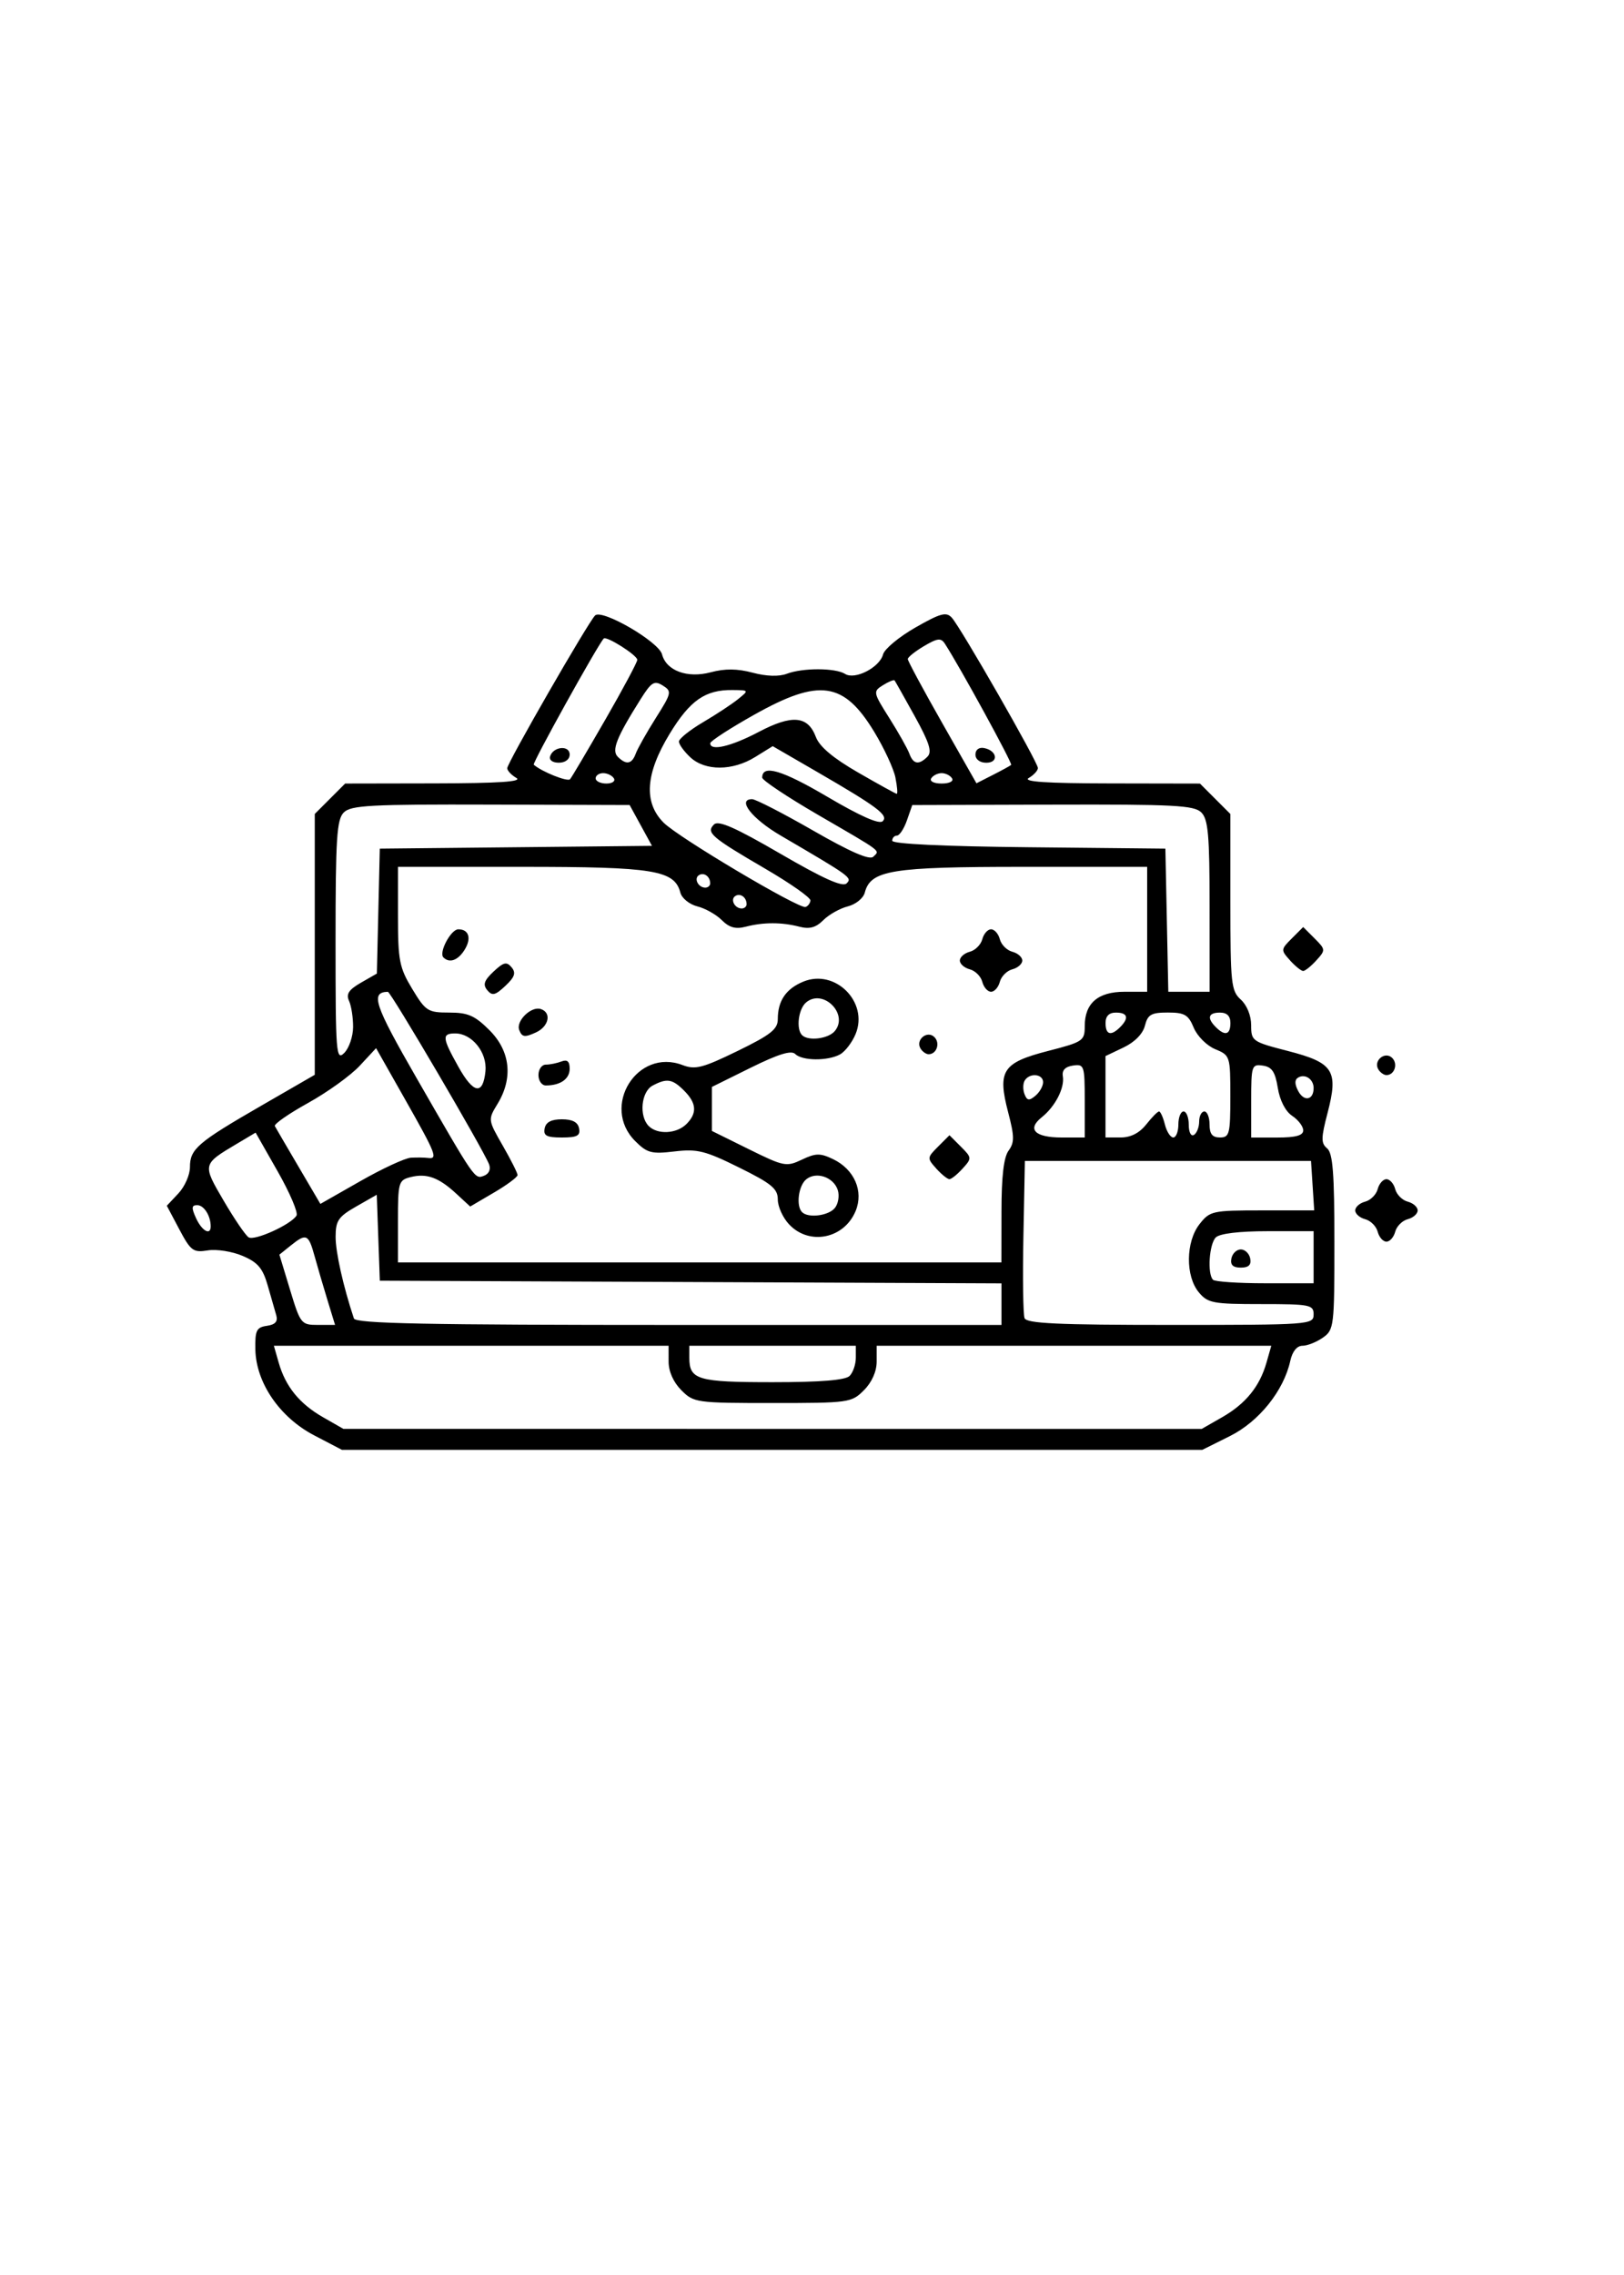 <?xml version="1.0" encoding="UTF-8" standalone="no"?>
<svg
   xmlns:dc="http://purl.org/dc/elements/1.1/"
   xmlns:cc="http://creativecommons.org/ns#"
   xmlns:rdf="http://www.w3.org/1999/02/22-rdf-syntax-ns#"
   xmlns:svg="http://www.w3.org/2000/svg"
   xmlns="http://www.w3.org/2000/svg"
   xmlns:sodipodi="http://sodipodi.sourceforge.net/DTD/sodipodi-0.dtd"
   xmlns:inkscape="http://www.inkscape.org/namespaces/inkscape"
   width="50mm"
   height="70mm"
   viewBox="0 0 50 70"
   version="1.1"
   id="svg8"
   inkscape:version="1.0.1 (3bc2e813f5, 2020-09-07)"
   sodipodi:docname="marketing.svg">
  <defs
     id="defs2" />
  <sodipodi:namedview
     id="base"
     pagecolor="#ffffff"
     bordercolor="#666666"
     borderopacity="1.0"
     inkscape:pageopacity="0.0"
     inkscape:pageshadow="2"
     inkscape:zoom="2.8"
     inkscape:cx="111.5934"
     inkscape:cy="126.60382"
     inkscape:document-units="mm"
     inkscape:current-layer="layer1"
     inkscape:document-rotation="0"
     showgrid="false"
     inkscape:window-width="1920"
     inkscape:window-height="1137"
     inkscape:window-x="-8"
     inkscape:window-y="-8"
     inkscape:window-maximized="1" />
  <g
     inkscape:label="Layer 1"
     inkscape:groupmode="layer"
     id="layer1">
    <path
       style="fill:#000000;stroke-width:0.16"
       d="M 9.671,44.164 C 8.611,43.61 7.882,42.546 7.862,41.522 c -0.012,-0.587 0.035,-0.682 0.354,-0.727 0.256,-0.036 0.344,-0.133 0.291,-0.32 -0.042,-0.148 -0.162,-0.564 -0.266,-0.926 -0.151,-0.527 -0.305,-0.708 -0.771,-0.906 -0.32,-0.137 -0.803,-0.213 -1.073,-0.169 -0.448,0.072 -0.524,0.016 -0.876,-0.647 l -0.385,-0.727 0.356,-0.379 c 0.196,-0.208 0.356,-0.572 0.356,-0.809 0,-0.558 0.233,-0.758 2.202,-1.894 L 9.691,33.071 V 29.058 25.045 l 0.468,-0.468 0.468,-0.468 2.775,-0.005 c 1.964,-0.004 2.693,-0.053 2.495,-0.168 -0.154,-0.09 -0.28,-0.224 -0.28,-0.299 0,-0.162 2.484,-4.479 2.704,-4.699 0.21,-0.21 1.96,0.805 2.062,1.196 0.132,0.505 0.779,0.743 1.497,0.552 0.442,-0.118 0.819,-0.114 1.293,0.012 0.424,0.113 0.809,0.125 1.052,0.033 0.49,-0.186 1.495,-0.183 1.794,0.005 0.304,0.192 1.064,-0.199 1.169,-0.601 0.044,-0.167 0.492,-0.539 0.996,-0.827 0.77,-0.44 0.949,-0.489 1.119,-0.304 0.273,0.297 2.652,4.448 2.652,4.627 0,0.078 -0.126,0.216 -0.28,0.306 -0.198,0.116 0.531,0.165 2.495,0.168 l 2.775,0.005 0.468,0.468 0.468,0.468 v 2.71 c 0,2.507 0.024,2.732 0.32,3 0.19,0.172 0.32,0.493 0.32,0.79 0,0.486 0.033,0.509 1.132,0.792 1.406,0.362 1.56,0.604 1.22,1.907 -0.202,0.773 -0.204,0.931 -0.013,1.09 0.175,0.145 0.224,0.77 0.224,2.88 0,2.603 -0.012,2.703 -0.356,2.944 -0.196,0.137 -0.478,0.249 -0.628,0.249 -0.17,0 -0.31,0.174 -0.374,0.463 -0.202,0.921 -0.964,1.87 -1.859,2.316 l -0.851,0.424 H 23.773 10.528 Z m 27.955,-0.556 c 0.725,-0.415 1.156,-0.944 1.366,-1.679 l 0.149,-0.521 h -6.075 -6.075 v 0.488 c 0,0.304 -0.148,0.636 -0.393,0.881 -0.383,0.383 -0.458,0.393 -2.81,0.393 -2.353,0 -2.428,-0.01 -2.81,-0.393 -0.245,-0.245 -0.393,-0.577 -0.393,-0.881 V 41.408 H 14.507 8.432 l 0.149,0.521 c 0.21,0.735 0.641,1.265 1.366,1.679 l 0.626,0.358 H 23.786 37 Z M 26.157,42.337 c 0.106,-0.106 0.192,-0.358 0.192,-0.561 v -0.368 h -2.563 -2.563 v 0.368 c 0,0.678 0.254,0.753 2.563,0.753 1.481,0 2.24,-0.062 2.371,-0.192 z M 10.083,40.006 C 9.955,39.588 9.775,38.975 9.684,38.645 9.497,37.967 9.43,37.939 8.946,38.328 l -0.344,0.277 0.328,1.081 c 0.319,1.05 0.343,1.081 0.857,1.081 h 0.529 z m 20.751,0.121 v -0.639 l -9.57,-0.041 -9.57,-0.041 -0.047,-1.322 -0.047,-1.322 -0.633,0.361 c -0.551,0.315 -0.633,0.436 -0.634,0.933 -10e-4,0.473 0.235,1.527 0.563,2.512 0.052,0.157 2.196,0.2 10.002,0.2 h 9.936 z m 9.61,0.319 c 0,-0.299 -0.107,-0.32 -1.616,-0.32 -1.48,0 -1.641,-0.03 -1.917,-0.36 -0.417,-0.499 -0.406,-1.558 0.021,-2.101 0.319,-0.406 0.394,-0.422 1.931,-0.422 h 1.599 l -0.049,-0.761 -0.049,-0.761 h -4.405 -4.405 l -0.045,2.315 c -0.025,1.273 -0.009,2.409 0.035,2.523 0.063,0.163 1.026,0.208 4.489,0.208 4.303,0 4.41,-0.008 4.41,-0.32 z m 0,-1.762 v -0.801 h -1.41 c -0.883,0 -1.481,0.072 -1.602,0.192 -0.204,0.204 -0.265,1.124 -0.085,1.303 0.059,0.059 0.78,0.107 1.602,0.107 h 1.495 z m -2.532,0.04 c 0.03,-0.154 0.16,-0.28 0.29,-0.28 0.13,0 0.26,0.126 0.29,0.28 0.038,0.197 -0.049,0.28 -0.29,0.28 -0.241,0 -0.328,-0.084 -0.29,-0.28 z M 30.834,37.274 c 0,-1.072 0.069,-1.666 0.218,-1.869 0.184,-0.252 0.182,-0.435 -0.013,-1.181 -0.334,-1.28 -0.175,-1.525 1.226,-1.886 1.081,-0.278 1.132,-0.313 1.132,-0.764 0,-0.707 0.407,-1.058 1.226,-1.058 h 0.696 V 28.594 26.672 H 31.499 c -4.066,0 -4.694,0.103 -4.875,0.796 -0.045,0.171 -0.279,0.36 -0.522,0.421 -0.242,0.061 -0.581,0.251 -0.753,0.423 -0.23,0.23 -0.425,0.283 -0.738,0.202 -0.54,-0.141 -1.11,-0.141 -1.65,0 -0.312,0.082 -0.508,0.028 -0.738,-0.202 -0.172,-0.172 -0.511,-0.363 -0.753,-0.423 -0.242,-0.061 -0.477,-0.25 -0.522,-0.421 -0.181,-0.694 -0.809,-0.796 -4.875,-0.796 h -3.82 v 1.515 c 0,1.368 0.043,1.586 0.439,2.242 0.413,0.684 0.48,0.727 1.137,0.727 0.58,0 0.79,0.092 1.243,0.545 0.641,0.641 0.731,1.47 0.246,2.265 -0.296,0.486 -0.296,0.489 0.159,1.281 0.251,0.437 0.457,0.845 0.458,0.908 7.21e-4,0.062 -0.327,0.306 -0.729,0.541 l -0.73,0.428 -0.431,-0.398 c -0.539,-0.498 -0.91,-0.632 -1.405,-0.507 -0.369,0.093 -0.388,0.158 -0.388,1.361 v 1.264 h 9.29 9.29 z m -6.539,0.4 c -0.192,-0.204 -0.348,-0.548 -0.348,-0.766 0,-0.332 -0.191,-0.49 -1.191,-0.984 -1.046,-0.518 -1.288,-0.578 -1.989,-0.495 -0.71,0.084 -0.843,0.049 -1.211,-0.319 -1.064,-1.064 0.062,-2.871 1.457,-2.339 0.392,0.149 0.616,0.092 1.693,-0.432 1.028,-0.501 1.241,-0.67 1.241,-0.983 0,-0.562 0.251,-0.931 0.783,-1.151 0.983,-0.407 2.02,0.629 1.612,1.612 -0.108,0.261 -0.326,0.544 -0.484,0.629 -0.383,0.205 -1.164,0.196 -1.376,-0.016 -0.12,-0.12 -0.523,0.005 -1.367,0.422 l -1.197,0.592 v 0.677 0.677 l 1.135,0.561 c 1.081,0.534 1.158,0.549 1.634,0.323 0.428,-0.204 0.565,-0.206 0.96,-0.017 0.657,0.315 0.949,0.986 0.696,1.597 -0.354,0.855 -1.427,1.071 -2.047,0.412 z m 1.407,-0.503 c 0.106,-0.128 0.147,-0.377 0.092,-0.552 -0.128,-0.402 -0.667,-0.584 -0.974,-0.33 -0.239,0.198 -0.316,0.818 -0.126,1.008 0.19,0.19 0.81,0.113 1.008,-0.126 z m -4.57,-2.582 c 0.337,-0.337 0.317,-0.644 -0.069,-1.03 -0.363,-0.363 -0.531,-0.39 -0.972,-0.155 -0.351,0.188 -0.422,0.939 -0.118,1.244 0.27,0.27 0.859,0.239 1.158,-0.059 z m 4.57,-2.864 c 0.435,-0.524 -0.359,-1.317 -0.882,-0.882 -0.239,0.198 -0.316,0.818 -0.126,1.008 0.19,0.19 0.81,0.113 1.008,-0.126 z m 3.125,4.231 c -0.287,-0.318 -0.286,-0.335 0.055,-0.676 l 0.35,-0.35 0.35,0.35 c 0.341,0.341 0.343,0.359 0.055,0.676 -0.162,0.179 -0.345,0.326 -0.406,0.326 -0.061,0 -0.243,-0.147 -0.406,-0.326 z M 16.769,34.72 c 0.037,-0.192 0.204,-0.28 0.53,-0.28 0.326,0 0.493,0.088 0.53,0.28 0.043,0.226 -0.06,0.28 -0.53,0.28 -0.47,0 -0.574,-0.055 -0.53,-0.28 z m -0.191,-1.642 c 0,-0.176 0.102,-0.32 0.227,-0.32 0.125,0 0.341,-0.044 0.481,-0.097 0.179,-0.069 0.253,-0.003 0.253,0.223 0,0.315 -0.285,0.515 -0.734,0.515 -0.125,0 -0.227,-0.144 -0.227,-0.32 z m 11.764,-0.815 c -0.165,-0.267 0.206,-0.573 0.427,-0.352 0.185,0.185 0.069,0.527 -0.178,0.527 -0.078,0 -0.19,-0.078 -0.249,-0.174 z M 15.986,31.693 c -0.107,-0.28 0.371,-0.744 0.666,-0.645 0.337,0.112 0.247,0.538 -0.153,0.72 -0.346,0.158 -0.428,0.146 -0.513,-0.075 z m -0.984,-1.226 c -0.141,-0.17 -0.098,-0.298 0.192,-0.571 0.311,-0.292 0.405,-0.315 0.557,-0.132 0.141,0.17 0.098,0.298 -0.192,0.571 -0.311,0.292 -0.405,0.315 -0.557,0.132 z m 15.241,-0.257 c -0.044,-0.168 -0.217,-0.341 -0.385,-0.385 -0.168,-0.044 -0.306,-0.165 -0.306,-0.27 0,-0.105 0.137,-0.226 0.306,-0.27 0.168,-0.044 0.341,-0.217 0.385,-0.385 0.044,-0.168 0.165,-0.306 0.27,-0.306 0.105,0 0.226,0.137 0.27,0.306 0.044,0.168 0.217,0.341 0.385,0.385 0.168,0.044 0.306,0.165 0.306,0.27 0,0.105 -0.137,0.226 -0.306,0.27 -0.168,0.044 -0.341,0.217 -0.385,0.385 -0.044,0.168 -0.165,0.306 -0.27,0.306 -0.105,0 -0.226,-0.137 -0.27,-0.306 z M 13.652,29.459 c -0.15,-0.15 0.23,-0.865 0.459,-0.865 0.327,0 0.412,0.28 0.191,0.634 -0.202,0.323 -0.464,0.417 -0.65,0.231 z M 9.129,37.404 c 0.056,-0.09 -0.205,-0.702 -0.579,-1.359 l -0.68,-1.195 -0.572,0.34 c -1.072,0.638 -1.07,0.63 -0.411,1.756 0.328,0.56 0.673,1.067 0.768,1.126 0.184,0.115 1.303,-0.392 1.473,-0.668 z m -2.642,0.332 c 0,-0.327 -0.207,-0.654 -0.414,-0.654 -0.176,0 -0.184,0.079 -0.037,0.4 0.179,0.392 0.451,0.545 0.451,0.253 z m 6.163,-2.114 c 0.178,-0.01 0.414,-0.007 0.524,0.007 0.315,0.041 0.257,-0.108 -0.697,-1.793 l -0.898,-1.585 -0.504,0.542 c -0.277,0.298 -0.992,0.813 -1.589,1.144 -0.597,0.331 -1.057,0.651 -1.024,0.712 0.033,0.061 0.362,0.624 0.731,1.252 l 0.671,1.142 1.231,-0.701 c 0.677,-0.386 1.377,-0.71 1.555,-0.72 z m 2.407,0.202 c -0.175,-0.455 -3.025,-5.309 -3.116,-5.307 -0.543,0.015 -0.419,0.389 0.883,2.651 1.821,3.164 1.789,3.119 2.082,3.007 0.149,-0.057 0.21,-0.198 0.151,-0.351 z m 18.34,-1.957 c 0,-1.083 -0.016,-1.13 -0.36,-1.081 -0.24,0.034 -0.345,0.145 -0.314,0.33 0.06,0.358 -0.235,0.932 -0.649,1.261 -0.463,0.369 -0.214,0.623 0.612,0.623 h 0.711 z m 1.893,0.732 c 0.173,-0.22 0.351,-0.4 0.395,-0.4 0.044,0 0.125,0.18 0.18,0.4 0.055,0.22 0.171,0.4 0.258,0.4 0.086,0 0.157,-0.18 0.157,-0.4 0,-0.22 0.072,-0.4 0.16,-0.4 0.088,0 0.16,0.184 0.16,0.41 0,0.232 0.069,0.367 0.16,0.311 0.088,-0.054 0.16,-0.239 0.16,-0.41 0,-0.171 0.072,-0.311 0.16,-0.311 0.088,0 0.16,0.18 0.16,0.4 0,0.294 0.085,0.4 0.32,0.4 0.293,0 0.32,-0.107 0.32,-1.262 0,-1.243 -0.007,-1.265 -0.467,-1.455 -0.258,-0.107 -0.553,-0.402 -0.66,-0.66 -0.165,-0.399 -0.281,-0.467 -0.797,-0.467 -0.512,0 -0.619,0.061 -0.706,0.405 -0.063,0.25 -0.314,0.506 -0.658,0.67 l -0.556,0.265 v 1.252 1.252 h 0.469 c 0.309,0 0.576,-0.136 0.784,-0.4 z M 40.124,34.78 c 0,-0.121 -0.153,-0.322 -0.34,-0.446 -0.208,-0.138 -0.38,-0.473 -0.443,-0.86 -0.08,-0.496 -0.181,-0.646 -0.461,-0.686 -0.342,-0.049 -0.358,4.8e-4 -0.358,1.081 v 1.132 h 0.801 c 0.574,0 0.801,-0.063 0.801,-0.221 z m -8.009,-1.481 c 0,-0.258 -0.414,-0.297 -0.565,-0.053 -0.057,0.092 -0.06,0.281 -0.008,0.418 0.078,0.203 0.142,0.213 0.335,0.053 0.131,-0.109 0.238,-0.297 0.238,-0.418 z m 8.329,0.18 c 0,-0.275 -0.267,-0.453 -0.481,-0.32 -0.107,0.066 -0.104,0.205 0.008,0.414 0.179,0.335 0.473,0.276 0.473,-0.094 z M 14.946,32.956 c 0.057,-0.572 -0.415,-1.158 -0.93,-1.158 -0.417,0 -0.405,0.129 0.098,1.028 0.466,0.834 0.758,0.88 0.833,0.13 z m -4.075,-1.352 c 0.002,-0.29 -0.054,-0.652 -0.124,-0.805 -0.098,-0.212 -0.011,-0.345 0.364,-0.561 l 0.492,-0.282 0.045,-1.922 0.045,-1.922 4.19,-0.043 4.19,-0.043 -0.344,-0.628 -0.344,-0.628 -4.273,-0.013 c -3.7,-0.011 -4.307,0.021 -4.527,0.241 -0.217,0.217 -0.254,0.79 -0.254,3.961 0,3.466 0.017,3.689 0.268,3.439 0.147,-0.147 0.27,-0.505 0.272,-0.795 z m 23.615,0.001 c 0.282,-0.282 0.235,-0.448 -0.128,-0.448 -0.214,0 -0.32,0.107 -0.32,0.32 0,0.363 0.166,0.411 0.448,0.128 z m 3.396,-0.128 c 0,-0.214 -0.107,-0.32 -0.32,-0.32 -0.363,0 -0.411,0.166 -0.128,0.448 0.282,0.282 0.448,0.235 0.448,-0.128 z m -0.641,-3.592 c 0,-2.189 -0.043,-2.674 -0.254,-2.886 -0.22,-0.22 -0.831,-0.252 -4.577,-0.241 l -4.323,0.013 -0.164,0.47 c -0.09,0.258 -0.229,0.47 -0.308,0.47 -0.079,0 -0.145,0.071 -0.145,0.158 0,0.098 1.585,0.174 4.205,0.2 l 4.205,0.043 0.045,2.202 0.045,2.202 h 0.636 0.636 z m -14.255,-0.065 c 0,-0.209 -0.19,-0.347 -0.345,-0.252 -0.166,0.102 -0.023,0.385 0.195,0.385 0.083,0 0.151,-0.06 0.151,-0.133 z m 1.966,-0.111 c 0.011,-0.086 -0.611,-0.524 -1.383,-0.974 -1.676,-0.978 -1.837,-1.116 -1.587,-1.366 0.136,-0.136 0.654,0.092 2.047,0.901 1.324,0.769 1.914,1.033 2.036,0.911 0.176,-0.176 0.141,-0.202 -2.032,-1.473 -0.881,-0.515 -1.353,-1.118 -0.876,-1.118 0.107,0 0.953,0.435 1.88,0.967 1.145,0.657 1.737,0.915 1.849,0.804 0.205,-0.205 0.331,-0.109 -1.697,-1.287 -0.947,-0.55 -1.722,-1.066 -1.722,-1.147 0,-0.413 0.603,-0.236 2.004,0.588 1.019,0.6 1.602,0.857 1.706,0.753 0.184,-0.184 -0.154,-0.437 -2.067,-1.545 l -1.32,-0.764 -0.541,0.335 c -0.695,0.43 -1.538,0.433 -1.995,0.008 -0.193,-0.18 -0.351,-0.398 -0.351,-0.484 0,-0.087 0.333,-0.354 0.74,-0.594 0.407,-0.24 0.894,-0.56 1.081,-0.712 0.339,-0.274 0.338,-0.275 -0.172,-0.28 -0.839,-0.009 -1.306,0.316 -1.933,1.344 -0.748,1.227 -0.809,2.115 -0.186,2.738 0.459,0.459 4.16,2.656 4.367,2.593 0.073,-0.022 0.141,-0.111 0.152,-0.197 z m -3.087,-0.53 c 0,-0.209 -0.19,-0.347 -0.345,-0.252 -0.166,0.102 -0.023,0.385 0.195,0.385 0.083,0 0.151,-0.06 0.151,-0.133 z M 27.57,23.93 c -0.055,-0.275 -0.35,-0.911 -0.655,-1.413 -0.937,-1.542 -1.688,-1.65 -3.686,-0.53 -0.746,0.418 -1.359,0.815 -1.361,0.881 -0.008,0.253 0.639,0.102 1.493,-0.348 1.027,-0.54 1.512,-0.497 1.758,0.156 0.112,0.298 0.531,0.65 1.298,1.092 0.623,0.359 1.159,0.655 1.192,0.657 0.033,0.002 0.015,-0.22 -0.04,-0.495 z m -8.938,-1.779 c 0.544,-0.945 0.989,-1.776 0.989,-1.848 0,-0.142 -0.952,-0.745 -1.034,-0.655 -0.196,0.216 -2.205,3.836 -2.154,3.881 0.247,0.217 1.042,0.535 1.118,0.447 0.051,-0.059 0.537,-0.881 1.081,-1.826 z m -1.694,1.117 c 0.101,-0.303 0.601,-0.346 0.601,-0.052 0,0.149 -0.137,0.252 -0.334,0.252 -0.196,0 -0.306,-0.083 -0.267,-0.2 z m 1.962,0.681 c -0.054,-0.088 -0.203,-0.16 -0.33,-0.16 -0.127,0 -0.231,0.072 -0.231,0.16 0,0.088 0.148,0.16 0.33,0.16 0.181,0 0.285,-0.072 0.231,-0.16 z m 10.411,0 c -0.054,-0.088 -0.199,-0.16 -0.32,-0.16 -0.122,0 -0.266,0.072 -0.32,0.16 -0.056,0.091 0.082,0.16 0.32,0.16 0.239,0 0.377,-0.069 0.32,-0.16 z m 1.821,-0.413 c 0.049,-0.043 -1.579,-3.02 -2.042,-3.731 -0.119,-0.183 -0.228,-0.17 -0.642,0.075 -0.274,0.162 -0.499,0.342 -0.499,0.399 0,0.058 0.476,0.941 1.057,1.963 l 1.057,1.859 0.504,-0.256 c 0.277,-0.141 0.531,-0.28 0.563,-0.308 z m -1.1,-0.319 c 0,-0.149 0.109,-0.231 0.267,-0.2 0.402,0.078 0.457,0.452 0.067,0.452 -0.197,0 -0.334,-0.103 -0.334,-0.252 z m -10.459,-0.028 c 0.056,-0.154 0.334,-0.647 0.617,-1.095 0.489,-0.774 0.5,-0.823 0.215,-1.001 -0.26,-0.162 -0.349,-0.108 -0.678,0.414 -0.747,1.185 -0.904,1.581 -0.707,1.778 0.259,0.259 0.434,0.229 0.553,-0.096 z m 8.983,0.091 c 0.146,-0.146 0.056,-0.431 -0.392,-1.241 -0.32,-0.578 -0.6,-1.075 -0.622,-1.103 -0.023,-0.028 -0.184,0.038 -0.358,0.147 -0.309,0.193 -0.304,0.219 0.197,1.012 0.283,0.448 0.56,0.94 0.617,1.095 0.119,0.327 0.293,0.356 0.558,0.091 z M 42.416,37.899 c -0.044,-0.168 -0.217,-0.341 -0.385,-0.385 -0.168,-0.044 -0.306,-0.165 -0.306,-0.27 0,-0.105 0.137,-0.226 0.306,-0.27 0.168,-0.044 0.341,-0.217 0.385,-0.385 0.044,-0.168 0.165,-0.306 0.27,-0.306 0.105,0 0.226,0.137 0.27,0.306 0.044,0.168 0.217,0.341 0.385,0.385 0.168,0.044 0.306,0.165 0.306,0.27 0,0.105 -0.137,0.226 -0.306,0.27 -0.168,0.044 -0.341,0.217 -0.385,0.385 -0.044,0.168 -0.165,0.306 -0.27,0.306 -0.105,0 -0.226,-0.137 -0.27,-0.306 z m 0.021,-4.994 c -0.165,-0.267 0.206,-0.573 0.427,-0.352 0.185,0.185 0.069,0.527 -0.178,0.527 -0.078,0 -0.19,-0.078 -0.249,-0.174 z m -2.719,-3.355 c -0.287,-0.318 -0.286,-0.335 0.055,-0.676 l 0.35,-0.35 0.35,0.35 c 0.341,0.341 0.343,0.359 0.055,0.676 -0.162,0.179 -0.345,0.326 -0.406,0.326 -0.061,0 -0.243,-0.147 -0.406,-0.326 z"
       id="path891" />
  </g>
</svg>
